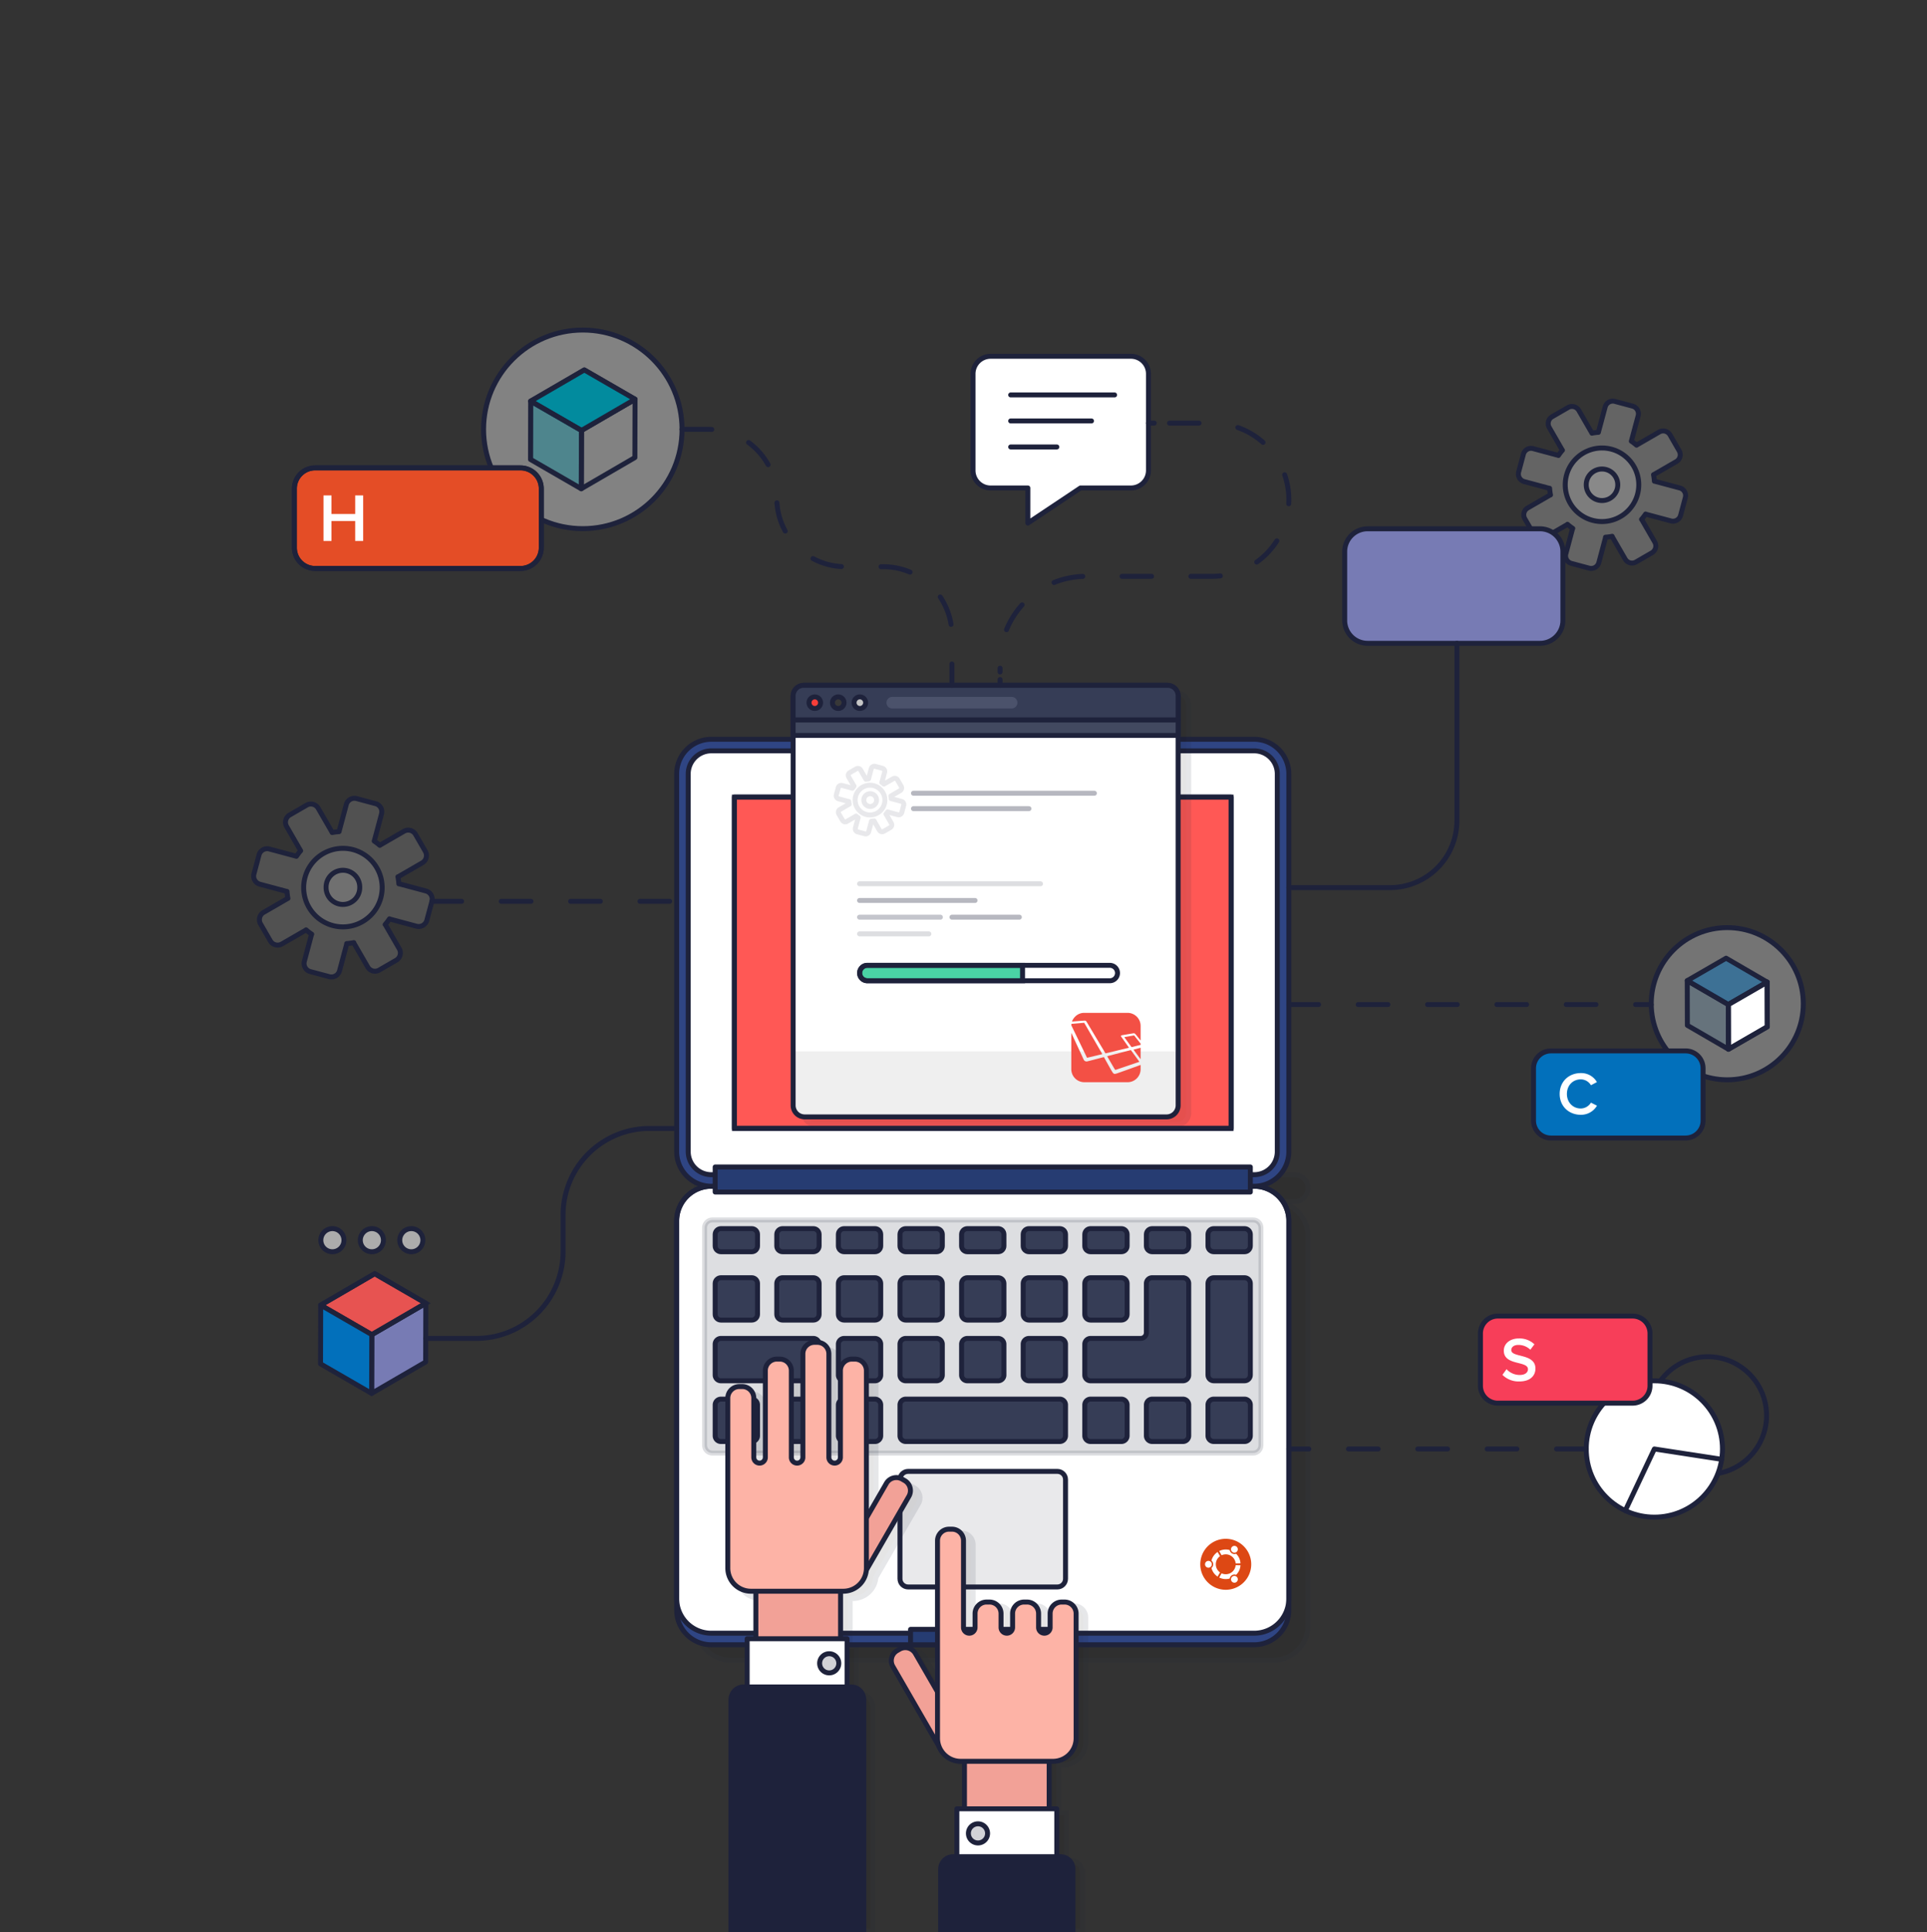 <svg width="389" height="390" viewBox="0 0 389 390" fill="none" xmlns="http://www.w3.org/2000/svg">
    <rect x="0" y="0" width="389" height="390" fill="#333333" stroke="none"/>
    <g clip-path="url(#139lgql7ia)">
        <g opacity=".39" fill="#fff">
            <path opacity=".39" d="M69.224 187.072a7.925 7.925 0 0 0 7.923-7.927c0-4.378-3.547-7.928-7.923-7.928a7.926 7.926 0 0 0-7.923 7.928 7.925 7.925 0 0 0 7.923 7.927z"/>
            <path opacity=".39" d="M69.224 182.543a3.397 3.397 0 0 0 3.396-3.398 3.397 3.397 0 1 0-6.791 0 3.397 3.397 0 0 0 3.395 3.398z"/>
            <path opacity=".39" d="m81.56 167.772-4.9 2.832.007.012a11.534 11.534 0 0 0-1.13-.868l.013.004 1.465-5.47a1.698 1.698 0 0 0-1.2-2.08l-3.827-1.026a1.698 1.698 0 0 0-2.08 1.201l-1.464 5.47h.008c-.47.032-.936.093-1.398.184l.006-.004-2.83-4.904a1.705 1.705 0 0 0-1.692-.835 1.705 1.705 0 0 0-.627.213l-3.43 1.983a1.702 1.702 0 0 0-.622 2.321l2.83 4.903.005-.003c-.31.355-.596.73-.86 1.121l.003-.007-5.467-1.466a1.698 1.698 0 0 0-2.08 1.201l-1.024 3.829a1.7 1.7 0 0 0 1.2 2.08l5.467 1.466.003-.013c.033.474.095.946.187 1.412l-.008-.012-4.9 2.831a1.698 1.698 0 0 0-.623 2.32l1.982 3.433a1.709 1.709 0 0 0 1.031.792 1.694 1.694 0 0 0 1.289-.17l4.9-2.831-.01-.019c.362.317.744.61 1.144.877l-.024-.006-1.465 5.469a1.7 1.7 0 0 0 1.2 2.081l3.827 1.026a1.701 1.701 0 0 0 2.08-1.201l1.464-5.47-.029-.008a11.25 11.25 0 0 0 1.44-.189l-.025.015 2.83 4.903a1.709 1.709 0 0 0 1.031.792 1.687 1.687 0 0 0 1.288-.17l3.431-1.983a1.698 1.698 0 0 0 .622-2.32l-2.83-4.904-.025.014c.32-.364.615-.75.884-1.153l-.008.029 5.467 1.466a1.713 1.713 0 0 0 1.288-.17 1.705 1.705 0 0 0 .791-1.032l1.025-3.828a1.692 1.692 0 0 0-.17-1.289 1.709 1.709 0 0 0-1.03-.792l-5.47-1.463-.007.023c-.031-.48-.094-.957-.187-1.429l.011.019 4.902-2.831a1.7 1.7 0 0 0 .621-2.321l-1.982-3.433a1.698 1.698 0 0 0-2.318-.622z"/>
        </g>
        <path opacity=".39" d="M117.65 106.698c11.063 0 20.032-8.974 20.032-20.043 0-11.07-8.969-20.044-20.032-20.044-11.064 0-20.032 8.974-20.032 20.044s8.968 20.043 20.032 20.043z" fill="#fff"/>
        <path d="m117.375 86.872 10.821-6.292-.033 11.772-10.822 6.292.034-11.772z" stroke="#1E223B" stroke-linecap="round" stroke-linejoin="round"/>
        <path d="m107.136 80.958 10.822-6.292 10.238 5.914-10.821 6.292-10.239-5.914z" stroke="#1E223B" stroke-linecap="round" stroke-linejoin="round"/>
        <path d="m107.136 80.958 10.822-6.292 10.238 5.914-10.821 6.292-10.239-5.914z" fill="#028B9E" stroke="#1E223B" stroke-linecap="round" stroke-linejoin="round"/>
        <path opacity=".4" d="m117.375 86.872-.034 11.772-10.238-5.915.033-11.77 10.239 5.913z" fill="#028B9E" stroke="#1E223B" stroke-linecap="round" stroke-linejoin="round"/>
        <path d="m117.375 86.872-.034 11.772-10.238-5.915.033-11.77 10.239 5.913z" stroke="#1E223B" stroke-linecap="round" stroke-linejoin="round"/>
        <path d="M117.65 106.698c11.063 0 20.032-8.974 20.032-20.043 0-11.07-8.969-20.044-20.032-20.044-11.064 0-20.032 8.974-20.032 20.044s8.968 20.043 20.032 20.043z" stroke="#1E223B" stroke-linecap="round" stroke-linejoin="round"/>
        <g style="mix-blend-mode:multiply" opacity=".11">
            <path d="M257.066 242.53H147.478a6.997 6.997 0 0 0-6.995 6.999v78.544a6.997 6.997 0 0 0 6.995 6.999h109.588a6.996 6.996 0 0 0 6.995-6.999v-78.544a6.996 6.996 0 0 0-6.995-6.999z" fill="#161616"/>
            <path d="M257.066 242.53H147.478a6.997 6.997 0 0 0-6.995 6.999v78.544a6.997 6.997 0 0 0 6.995 6.999h109.588a6.996 6.996 0 0 0 6.995-6.999v-78.544a6.996 6.996 0 0 0-6.995-6.999z" stroke="#1E223B" stroke-miterlimit="10"/>
        </g>
        <g style="mix-blend-mode:multiply" opacity=".11">
            <path d="M261.341 237.086H143.203a2.721 2.721 0 0 0 0 5.444h118.138a2.721 2.721 0 0 0 0-5.444z" fill="#161616"/>
            <path d="M261.341 237.086H143.203a2.721 2.721 0 0 0 0 5.444h118.138a2.721 2.721 0 0 0 0-5.444z" stroke="#1E223B" stroke-miterlimit="10"/>
        </g>
        <path d="M253.18 239.419H143.592a6.997 6.997 0 0 0-6.995 6.999v78.545a6.997 6.997 0 0 0 6.995 6.999H253.18a6.997 6.997 0 0 0 6.995-6.999v-78.545a6.997 6.997 0 0 0-6.995-6.999z" fill="#2F4584"/>
        <path d="M253.18 239.419H143.592a6.997 6.997 0 0 0-6.995 6.999v76.212a6.997 6.997 0 0 0 6.995 6.999H253.18a6.997 6.997 0 0 0 6.995-6.999v-76.212a6.997 6.997 0 0 0-6.995-6.999z" fill="#fff"/>
        <g style="mix-blend-mode:multiply" opacity=".11">
            <path d="M216.845 324.118h-.583a2.332 2.332 0 0 0-2.331 2.333v2.789a1.166 1.166 0 1 1-2.332 0v-2.789a2.334 2.334 0 0 0-2.332-2.333h-.583a2.332 2.332 0 0 0-2.331 2.333v2.789a1.166 1.166 0 1 1-2.332 0v-2.789a2.334 2.334 0 0 0-2.332-2.333h-.583a2.332 2.332 0 0 0-2.331 2.333v2.789a1.166 1.166 0 1 1-2.332 0v-17.497a2.336 2.336 0 0 0-2.332-2.333h-.583a2.332 2.332 0 0 0-2.331 2.333v30.497l-4.472-7.751a2.317 2.317 0 0 0-2.325-1.148c-.304.04-.597.14-.862.293l-.505.292a2.326 2.326 0 0 0-1.148 2.326c.04.304.14.597.293.862l9.344 16.193a4.665 4.665 0 0 0 4.335 2.955h.777v9.586H195.1v9.669h-.752a2.524 2.524 0 0 0-2.52 2.522v11.767h26.72v-11.767a2.524 2.524 0 0 0-2.521-2.522h-.755v-9.669h-1.536v-9.586h.777a4.663 4.663 0 0 0 4.664-4.666v-25.145a2.334 2.334 0 0 0-2.332-2.333z" fill="#161616"/>
            <path d="M216.845 324.118h-.583a2.332 2.332 0 0 0-2.331 2.333v2.789a1.166 1.166 0 1 1-2.332 0v-2.789a2.334 2.334 0 0 0-2.332-2.333h-.583a2.332 2.332 0 0 0-2.331 2.333v2.789a1.166 1.166 0 1 1-2.332 0v-2.789a2.334 2.334 0 0 0-2.332-2.333h-.583a2.332 2.332 0 0 0-2.331 2.333v2.789a1.166 1.166 0 1 1-2.332 0v-17.497a2.336 2.336 0 0 0-2.332-2.333h-.583a2.332 2.332 0 0 0-2.331 2.333v30.497l-4.472-7.751a2.317 2.317 0 0 0-2.325-1.148c-.304.04-.597.14-.862.293l-.505.292a2.326 2.326 0 0 0-1.148 2.326c.04.304.14.597.293.862l9.344 16.193a4.665 4.665 0 0 0 4.335 2.955h.777v9.586H195.1v9.669h-.752a2.524 2.524 0 0 0-2.52 2.522v11.767h26.72v-11.767a2.524 2.524 0 0 0-2.521-2.522h-.755v-9.669h-1.536v-9.586h.777a4.663 4.663 0 0 0 4.664-4.666v-25.145a2.334 2.334 0 0 0-2.332-2.333z" stroke="#1E223B" stroke-miterlimit="10"/>
        </g>
        <g style="mix-blend-mode:multiply" opacity=".11">
            <path d="M172.18 322.63a4.661 4.661 0 0 0 4.642-4.25l8.597-14.899a2.334 2.334 0 0 0-.855-3.188l-.505-.292a2.344 2.344 0 0 0-1.771-.233 2.334 2.334 0 0 0-1.416 1.089l-4.032 6.988V278.11a2.333 2.333 0 0 0-2.331-2.333h-.583a2.33 2.33 0 0 0-2.332 2.333v17.497a1.169 1.169 0 0 1-1.166 1.167 1.166 1.166 0 0 1-1.166-1.167v-20.878c0-.619-.245-1.212-.682-1.65a2.335 2.335 0 0 0-1.649-.683h-.583a2.335 2.335 0 0 0-2.332 2.333v20.879a1.166 1.166 0 0 1-2.331 0V278.11a2.336 2.336 0 0 0-2.332-2.333h-.583a2.335 2.335 0 0 0-2.332 2.333v17.498a1.166 1.166 0 0 1-2.331 0v-11.957a2.336 2.336 0 0 0-2.332-2.333h-.583a2.335 2.335 0 0 0-2.332 2.333v34.313a4.67 4.67 0 0 0 4.664 4.666h1.002v9.585h-1.76v9.669h-.755a2.52 2.52 0 0 0-2.521 2.522v45.4h26.72v-45.4a2.519 2.519 0 0 0-2.52-2.522h-.756v-9.669h-1.309v-9.585h.555z" fill="#161616"/>
            <path d="M172.18 322.63a4.661 4.661 0 0 0 4.642-4.25l8.597-14.899a2.334 2.334 0 0 0-.855-3.188l-.505-.292a2.344 2.344 0 0 0-1.771-.233 2.334 2.334 0 0 0-1.416 1.089l-4.032 6.988V278.11a2.333 2.333 0 0 0-2.331-2.333h-.583a2.33 2.33 0 0 0-2.332 2.333v17.497a1.169 1.169 0 0 1-1.166 1.167 1.166 1.166 0 0 1-1.166-1.167v-20.878c0-.619-.245-1.212-.682-1.65a2.335 2.335 0 0 0-1.649-.683h-.583a2.335 2.335 0 0 0-2.332 2.333v20.879a1.166 1.166 0 0 1-2.331 0V278.11a2.336 2.336 0 0 0-2.332-2.333h-.583a2.335 2.335 0 0 0-2.332 2.333v17.498a1.166 1.166 0 0 1-2.331 0v-11.957a2.336 2.336 0 0 0-2.332-2.333h-.583a2.335 2.335 0 0 0-2.332 2.333v34.313a4.67 4.67 0 0 0 4.664 4.666h1.002v9.585h-1.76v9.669h-.755a2.52 2.52 0 0 0-2.521 2.522v45.4h26.72v-45.4a2.519 2.519 0 0 0-2.52-2.522h-.756v-9.669h-1.309v-9.585h.555z" stroke="#1E223B" stroke-miterlimit="10"/>
        </g>
        <path opacity=".15" d="M252.986 246.224h-109.2c-.858 0-1.554.696-1.554 1.555v43.938c0 .859.696 1.556 1.554 1.556h109.2c.859 0 1.555-.697 1.555-1.556v-43.938c0-.859-.696-1.555-1.555-1.555z" fill="#1E223B" stroke="#1E223B" stroke-miterlimit="11"/>
        <path d="M253.18 239.419H143.592a6.997 6.997 0 0 0-6.995 6.999v76.212a6.997 6.997 0 0 0 6.995 6.999H253.18a6.997 6.997 0 0 0 6.995-6.999v-76.212a6.997 6.997 0 0 0-6.995-6.999z" stroke="#1E223B" stroke-linecap="round" stroke-linejoin="round"/>
        <path d="M253.18 239.419H143.592a6.997 6.997 0 0 0-6.995 6.999v78.545a6.997 6.997 0 0 0 6.995 6.999H253.18a6.997 6.997 0 0 0 6.995-6.999v-78.545a6.997 6.997 0 0 0-6.995-6.999z" stroke="#1E223B" stroke-linecap="round" stroke-linejoin="round"/>
        <path d="M253.18 149.21H143.592a6.996 6.996 0 0 0-6.995 6.999v76.211a6.996 6.996 0 0 0 6.995 6.999H253.18a6.997 6.997 0 0 0 6.995-6.999v-76.211a6.997 6.997 0 0 0-6.995-6.999z" fill="#2F4584"/>
        <path d="M253.18 149.21H143.592a6.996 6.996 0 0 0-6.995 6.999v76.211a6.996 6.996 0 0 0 6.995 6.999H253.18a6.997 6.997 0 0 0 6.995-6.999v-76.211a6.997 6.997 0 0 0-6.995-6.999z" stroke="#1E223B" stroke-linecap="round" stroke-linejoin="round"/>
        <path d="M257.844 232.42v-76.211a4.665 4.665 0 0 0-4.664-4.666H143.592a4.665 4.665 0 0 0-4.663 4.666v76.211a4.665 4.665 0 0 0 4.663 4.666H253.18a4.665 4.665 0 0 0 4.664-4.666z" fill="#fff"/>
        <path d="M248.518 227.754v-66.879H148.256v66.879h100.262z" fill="#FF5855" stroke="#1E223B" stroke-miterlimit="10"/>
        <path d="M257.844 232.42v-76.211a4.665 4.665 0 0 0-4.664-4.666H143.592a4.665 4.665 0 0 0-4.663 4.666v76.211a4.665 4.665 0 0 0 4.663 4.666H253.18a4.665 4.665 0 0 0 4.664-4.666z" stroke="#1E223B" stroke-linecap="round" stroke-linejoin="round"/>
        <path d="M248.518 227.754v-66.879H148.256v66.879h100.262z" stroke="#1E223B" stroke-linecap="round" stroke-linejoin="round"/>
        <path opacity=".1" d="M213.445 296.967h-30.118c-.912 0-1.651.74-1.651 1.652v20.025c0 .913.739 1.653 1.651 1.653h30.118c.912 0 1.651-.74 1.651-1.653v-20.025c0-.912-.739-1.652-1.651-1.652z" fill="#1E223B"/>
        <path d="M213.445 296.967h-30.118c-.912 0-1.651.74-1.651 1.652v20.025c0 .913.739 1.653 1.651 1.653h30.118c.912 0 1.651-.74 1.651-1.653v-20.025c0-.912-.739-1.652-1.651-1.652z" stroke="#1E223B" stroke-linecap="round" stroke-linejoin="round"/>
        <path d="M213.347 328.851h-29.534v3.11h29.534v-3.11z" fill="#263C72"/>
        <path d="M213.347 328.851h-29.534v3.11h29.534v-3.11z" stroke="#1E223B" stroke-linecap="round" stroke-linejoin="round"/>
        <g style="mix-blend-mode:multiply" opacity=".11">
            <path d="M237.636 139.878h-73.059a2.333 2.333 0 0 0-2.332 2.333v82.433a2.333 2.333 0 0 0 2.332 2.333h73.059a2.332 2.332 0 0 0 2.331-2.333v-82.433a2.332 2.332 0 0 0-2.331-2.333z" fill="#161616"/>
            <path d="M237.636 139.878h-73.059a2.333 2.333 0 0 0-2.332 2.333v82.433a2.333 2.333 0 0 0 2.332 2.333h73.059a2.332 2.332 0 0 0 2.331-2.333v-82.433a2.332 2.332 0 0 0-2.331-2.333z" stroke="#1E223B" stroke-miterlimit="10"/>
        </g>
        <path d="M235.499 138.322H162.44a2.333 2.333 0 0 0-2.332 2.333v82.433a2.332 2.332 0 0 0 2.332 2.333h73.059a2.332 2.332 0 0 0 2.331-2.333v-82.433a2.333 2.333 0 0 0-2.331-2.333z" fill="#fff"/>
        <path d="M160.108 212.201h77.722v10.887a2.33 2.33 0 0 1-2.331 2.333H162.44a2.332 2.332 0 0 1-2.332-2.333v-10.887z" fill="#EFEFEF"/>
        <path d="M235.499 138.322H162.44a2.333 2.333 0 0 0-2.332 2.333v82.433a2.332 2.332 0 0 0 2.332 2.333h73.059a2.332 2.332 0 0 0 2.331-2.333v-82.433a2.333 2.333 0 0 0-2.331-2.333z" stroke="#1E223B" stroke-linecap="round" stroke-linejoin="round"/>
        <path d="M162.217 138.322h73.504a2.105 2.105 0 0 1 1.492.619 2.116 2.116 0 0 1 .617 1.492v4.889h-77.722v-4.889a2.117 2.117 0 0 1 .617-1.492 2.113 2.113 0 0 1 1.492-.619z" fill="#363D56"/>
        <path d="M162.217 138.322h73.504a2.105 2.105 0 0 1 1.492.619 2.116 2.116 0 0 1 .617 1.492v4.889h-77.722v-4.889a2.117 2.117 0 0 1 .617-1.492 2.113 2.113 0 0 1 1.492-.619z" stroke="#1E223B" stroke-linecap="round" stroke-linejoin="round"/>
        <path d="M237.83 145.321h-77.722v3.111h77.722v-3.111z" fill="#424960"/>
        <path d="M237.83 145.321h-77.722v3.111h77.722v-3.111z" stroke="#1E223B" stroke-linecap="round" stroke-linejoin="round"/>
        <path d="M164.448 142.988a1.166 1.166 0 1 0-.001-2.331 1.166 1.166 0 0 0 .001 2.331z" fill="#F73E39"/>
        <path d="M164.448 142.988a1.166 1.166 0 1 0-.001-2.331 1.166 1.166 0 0 0 .001 2.331z" stroke="#1E223B" stroke-linecap="round" stroke-linejoin="round"/>
        <path d="M169.215 142.988a1.166 1.166 0 1 0 0-2.332 1.166 1.166 0 0 0 0 2.332z" fill="#383838"/>
        <path d="M169.215 142.988a1.166 1.166 0 1 0 0-2.332 1.166 1.166 0 0 0 0 2.332z" stroke="#1E223B" stroke-linecap="round" stroke-linejoin="round"/>
        <path d="M173.578 142.988a1.166 1.166 0 1 0 0-2.332 1.166 1.166 0 0 0 0 2.332z" fill="#C6C6C6"/>
        <path d="M173.578 142.988a1.166 1.166 0 1 0 0-2.332 1.166 1.166 0 0 0 0 2.332z" stroke="#1E223B" stroke-linecap="round" stroke-linejoin="round"/>
        <path opacity=".28" d="M204.215 140.655h-24.094a1.166 1.166 0 0 0 0 2.333h24.094a1.166 1.166 0 1 0 0-2.333z" fill="#8289A3"/>
        <path d="M69.224 187.072a7.925 7.925 0 0 0 7.923-7.927c0-4.378-3.547-7.928-7.923-7.928a7.926 7.926 0 0 0-7.923 7.928 7.925 7.925 0 0 0 7.923 7.927z" stroke="#1E223B" stroke-linecap="round" stroke-linejoin="round"/>
        <path d="M69.224 182.543a3.397 3.397 0 0 0 3.396-3.398 3.397 3.397 0 1 0-6.791 0 3.397 3.397 0 0 0 3.395 3.398z" stroke="#1E223B" stroke-linecap="round" stroke-linejoin="round"/>
        <path d="m81.56 167.772-4.9 2.832.007.012a11.534 11.534 0 0 0-1.13-.868l.013.004 1.465-5.47a1.698 1.698 0 0 0-1.2-2.08l-3.827-1.026a1.698 1.698 0 0 0-2.08 1.201l-1.464 5.47h.008c-.47.032-.936.093-1.398.184l.006-.004-2.83-4.904a1.705 1.705 0 0 0-1.692-.835 1.705 1.705 0 0 0-.627.213l-3.43 1.983a1.702 1.702 0 0 0-.622 2.321l2.83 4.903.005-.003c-.31.355-.596.73-.86 1.121l.003-.007-5.467-1.466a1.698 1.698 0 0 0-2.08 1.201l-1.024 3.829a1.7 1.7 0 0 0 1.2 2.08l5.467 1.466.003-.013c.033.474.095.946.187 1.412l-.008-.012-4.9 2.831a1.698 1.698 0 0 0-.623 2.32l1.982 3.433a1.709 1.709 0 0 0 1.031.792 1.694 1.694 0 0 0 1.289-.17l4.9-2.831-.01-.019c.362.317.744.61 1.144.877l-.024-.006-1.465 5.469a1.7 1.7 0 0 0 1.2 2.081l3.827 1.026a1.701 1.701 0 0 0 2.08-1.201l1.464-5.47-.029-.008a11.25 11.25 0 0 0 1.44-.189l-.025.015 2.83 4.903a1.709 1.709 0 0 0 1.031.792 1.687 1.687 0 0 0 1.288-.17l3.431-1.983a1.698 1.698 0 0 0 .622-2.32l-2.83-4.904-.025.014c.32-.364.615-.75.884-1.153l-.008.029 5.467 1.466a1.713 1.713 0 0 0 1.288-.17 1.705 1.705 0 0 0 .791-1.032l1.025-3.828a1.692 1.692 0 0 0-.17-1.289 1.709 1.709 0 0 0-1.03-.792l-5.47-1.463-.007.023c-.031-.48-.094-.957-.187-1.429l.011.019 4.902-2.831a1.7 1.7 0 0 0 .621-2.321l-1.982-3.433a1.698 1.698 0 0 0-2.318-.622z" stroke="#1E223B" stroke-linecap="round" stroke-linejoin="round"/>
        <g opacity=".32" stroke="#1E223B" stroke-linecap="round" stroke-linejoin="round">
            <path opacity=".32" d="M175.629 164.481a3.001 3.001 0 1 0 0-6.002 3.001 3.001 0 0 0 0 6.002z"/>
            <path opacity=".32" d="M175.63 162.766a1.287 1.287 0 1 0-.001-2.573 1.287 1.287 0 0 0 .001 2.573z"/>
            <path opacity=".32" d="m181.976 161.74-2.07-.555v.005a4.212 4.212 0 0 0-.07-.535l.003.004 1.856-1.072a.645.645 0 0 0 .233-.878l-.75-1.3a.636.636 0 0 0-.641-.316.646.646 0 0 0-.237.08l-1.856 1.073v.002a4.336 4.336 0 0 0-.424-.326h.002l.555-2.071a.644.644 0 0 0-.454-.788l-1.45-.389a.642.642 0 0 0-.787.455l-.554 2.071h.002a4.295 4.295 0 0 0-.53.07h.003l-1.072-1.856a.642.642 0 0 0-.878-.236l-1.299.75a.64.64 0 0 0-.299.391.64.64 0 0 0 .064.488l1.071 1.857.004-.002a4.395 4.395 0 0 0-.328.427v-.005l-2.069-.555a.644.644 0 0 0-.788.455l-.388 1.449a.648.648 0 0 0 .454.789l2.07.555.002-.009c.013.182.037.363.072.542l-.005-.008-1.856 1.072a.633.633 0 0 0-.299.39.644.644 0 0 0 .064.489l.75 1.299a.68.68 0 0 0 .165.189.644.644 0 0 0 .713.047l1.856-1.072-.005-.01c.138.121.283.232.436.335l-.011-.003-.554 2.071a.644.644 0 0 0 .454.788l1.449.389a.64.64 0 0 0 .787-.455l.557-2.071-.01-.003c.182-.012.364-.037.544-.072l-.01.006 1.071 1.857a.646.646 0 0 0 .879.235l1.299-.75a.643.643 0 0 0 .235-.879l-1.071-1.857-.008.005c.12-.138.231-.282.332-.433v.008l2.07.555a.645.645 0 0 0 .787-.455l.389-1.45a.645.645 0 0 0-.455-.787z"/>
        </g>
        <g opacity=".49" fill="#fff">
            <path opacity=".49" d="M323.391 105.267a7.423 7.423 0 0 0 7.421-7.425c0-4.1-3.323-7.425-7.421-7.425a7.424 7.424 0 0 0-7.421 7.425 7.423 7.423 0 0 0 7.421 7.425z"/>
            <path opacity=".49" d="M323.391 101.024a3.181 3.181 0 1 0 0-6.363 3.181 3.181 0 0 0 0 6.363z"/>
            <path opacity=".49" d="m334.946 87.19-4.59 2.652.007.012a10.528 10.528 0 0 0-1.059-.813l.013.004 1.372-5.123a1.592 1.592 0 0 0-1.125-1.949l-3.584-.96a1.583 1.583 0 0 0-1.673.567 1.593 1.593 0 0 0-.275.557l-1.371 5.123.007.002c-.44.03-.878.088-1.311.173l.005-.004-2.65-4.593a1.59 1.59 0 0 0-2.172-.583l-3.214 1.856a1.581 1.581 0 0 0-.741.966 1.597 1.597 0 0 0 .158 1.208l2.651 4.593.005-.004c-.29.333-.559.684-.805 1.05v-.007l-5.12-1.373a1.587 1.587 0 0 0-1.947 1.125l-.961 3.586a1.595 1.595 0 0 0 1.125 1.949l5.12 1.372.003-.012c.03.444.089.886.175 1.322l-.007-.011-4.591 2.651a1.577 1.577 0 0 0-.466.41 1.601 1.601 0 0 0-.117 1.764l1.856 3.215a1.588 1.588 0 0 0 2.172.583l4.59-2.652-.01-.018c.339.297.697.571 1.071.822l-.022-.006-1.371 5.123a1.6 1.6 0 0 0 .158 1.207 1.607 1.607 0 0 0 .966.742l3.584.96a1.596 1.596 0 0 0 1.207-.159 1.596 1.596 0 0 0 .741-.966l1.371-5.122-.026-.008c.452-.03.903-.089 1.348-.177l-.023.013 2.65 4.593a1.578 1.578 0 0 0 .965.742 1.601 1.601 0 0 0 1.208-.158l3.213-1.857a1.578 1.578 0 0 0 .782-1.585 1.573 1.573 0 0 0-.2-.588l-2.65-4.593-.023.013c.299-.342.575-.702.828-1.08l-.007.027 5.12 1.373a1.589 1.589 0 0 0 1.947-1.125l.96-3.586a1.592 1.592 0 0 0-1.124-1.949l-5.12-1.372-.006.022c-.029-.45-.088-.897-.175-1.34l.01.018 4.591-2.652a1.589 1.589 0 0 0 .782-1.585 1.576 1.576 0 0 0-.2-.588l-1.85-3.214a1.596 1.596 0 0 0-1.587-.783 1.585 1.585 0 0 0-.588.2z"/>
        </g>
        <path d="M323.394 105.267a7.423 7.423 0 0 0 7.421-7.425c0-4.1-3.323-7.425-7.421-7.425a7.423 7.423 0 0 0-7.421 7.425 7.423 7.423 0 0 0 7.421 7.425z" stroke="#1E223B" stroke-linecap="round" stroke-linejoin="round"/>
        <path d="M323.394 101.024a3.181 3.181 0 0 0 3.18-3.182 3.181 3.181 0 1 0-3.18 3.182z" stroke="#1E223B" stroke-linecap="round" stroke-linejoin="round"/>
        <path d="m339.092 98.485-5.12-1.372-.004.013c-.03-.445-.088-.886-.174-1.323l.007.011 4.59-2.651a1.592 1.592 0 0 0 .583-2.174l-1.854-3.216a1.592 1.592 0 0 0-2.172-.583l-4.591 2.651.004.008c-.332-.291-.683-.56-1.049-.807h.006l1.372-5.123a1.592 1.592 0 0 0-1.124-1.949l-3.584-.96a1.592 1.592 0 0 0-1.948 1.124l-1.372 5.123h.007c-.441.03-.879.088-1.312.173l.007-.004-2.65-4.592a1.59 1.59 0 0 0-2.173-.584l-3.213 1.857a1.585 1.585 0 0 0-.782 1.585c.027.207.094.407.199.588l2.65 4.593.011-.006a10.5 10.5 0 0 0-.812 1.059l.004-.013-5.12-1.373a1.59 1.59 0 0 0-1.948 1.125l-.96 3.586a1.592 1.592 0 0 0 1.124 1.949l5.12 1.372.006-.02c.03.45.089.898.177 1.34l-.012-.02-4.59 2.652a1.578 1.578 0 0 0-.742.965 1.601 1.601 0 0 0 .159 1.208l1.855 3.215a1.592 1.592 0 0 0 2.172.583l4.591-2.651-.014-.025c.342.299.702.576 1.079.829l-.026-.007-1.372 5.123a1.596 1.596 0 0 0 .159 1.207 1.578 1.578 0 0 0 .965.742l3.584.961a1.58 1.58 0 0 0 1.207-.159 1.603 1.603 0 0 0 .741-.966l1.372-5.123-.026-.007c.453-.031.903-.09 1.348-.178l-.024.014 2.651 4.593c.104.18.243.339.408.467a1.577 1.577 0 0 0 1.176.315 1.59 1.59 0 0 0 .588-.199l3.213-1.856a1.607 1.607 0 0 0 .742-.966 1.596 1.596 0 0 0-.159-1.208l-2.65-4.593-.02.012c.297-.339.571-.697.822-1.071l-.005.019 5.12 1.373a1.592 1.592 0 0 0 1.948-1.125l.96-3.586a1.592 1.592 0 0 0-1.125-1.945z" stroke="#1E223B" stroke-linecap="round" stroke-linejoin="round"/>
        <path d="M228.297 98.487h-10.181l-10.625 7.087v-7.087h-7.526a3.54 3.54 0 0 1-3.541-3.544v-19.49a3.545 3.545 0 0 1 3.541-3.543h28.332a3.54 3.54 0 0 1 3.542 3.544v19.49a3.547 3.547 0 0 1-3.542 3.543z" fill="#fff"/>
        <path d="M228.297 98.487h-10.181l-10.625 7.087v-7.087h-7.526a3.54 3.54 0 0 1-3.541-3.544v-19.49a3.545 3.545 0 0 1 3.541-3.543h28.332a3.54 3.54 0 0 1 3.542 3.544v19.49a3.547 3.547 0 0 1-3.542 3.543z" stroke="#1E223B" stroke-linecap="round" stroke-linejoin="round"/>
        <path d="M252.583 315.721a5.144 5.144 0 0 1-6.145 5.046 5.146 5.146 0 0 1-1.853-9.324 5.13 5.13 0 0 1 4.824-.475 5.136 5.136 0 0 1 3.174 4.753z" fill="#DD4814"/>
        <path d="M243.945 315.033a.691.691 0 0 0-.635.423.692.692 0 0 0 .148.749.69.69 0 0 0 .748.15.693.693 0 0 0 .309-.252.692.692 0 0 0-.084-.868.701.701 0 0 0-.223-.15.7.7 0 0 0-.263-.052zm4.902 3.122a.685.685 0 0 0-.174 1.047.691.691 0 0 0 .737.198.693.693 0 0 0 .465-.605.688.688 0 0 0-1.028-.639v-.001zm-3.411-2.435a1.997 1.997 0 0 1 .853-1.642l-.502-.841a2.987 2.987 0 0 0-1.233 1.735.962.962 0 0 1 .262 1.162.98.98 0 0 1-.262.334c.184.71.623 1.328 1.233 1.735l.502-.842a2.006 2.006 0 0 1-.853-1.64v-.001zm2.006-2.007a2.008 2.008 0 0 1 1.997 1.828l.978-.015a2.975 2.975 0 0 0-.886-1.935.957.957 0 0 1-.823-.068.962.962 0 0 1-.47-.68 2.976 2.976 0 0 0-2.118.201l.477.855c.264-.122.553-.185.845-.185v-.001zm0 4.013a1.987 1.987 0 0 1-.845-.186l-.477.855a2.98 2.98 0 0 0 2.118.2.97.97 0 0 1 .47-.68.942.942 0 0 1 .404-.126.952.952 0 0 1 .419.059 2.977 2.977 0 0 0 .886-1.936l-.978-.014a2.007 2.007 0 0 1-1.997 1.83v-.002zm1.405-4.441a.692.692 0 0 0 .761-.05.692.692 0 0 0 .034-1.062.69.69 0 0 0-.756-.099.688.688 0 0 0-.039 1.212v-.001z" fill="#fff"/>
        <path d="m75.053 269.368 10.904-6.34-.034 11.86-10.904 6.34.034-11.86z" fill="#777BB4"/>
        <path d="m75.053 269.368 10.904-6.34-.034 11.86-10.904 6.34.034-11.86z" stroke="#1E223B" stroke-linecap="round" stroke-linejoin="round"/>
        <path opacity=".88" d="m64.738 263.409 10.903-6.341 10.316 5.96-10.903 6.34-10.316-5.959z" fill="#FF5855" stroke="#1E223B" stroke-miterlimit="10"/>
        <path d="m75.053 269.368-.034 11.86-10.315-5.959.033-11.86 10.316 5.959z" fill="#0270BB"/>
        <path d="m64.738 263.409 10.903-6.341 10.316 5.96-10.903 6.34-10.316-5.959zM75.053 269.368l-.034 11.86-10.315-5.959.033-11.86 10.316 5.959z" stroke="#1E223B" stroke-linecap="round" stroke-linejoin="round"/>
        <path opacity=".59" d="M67.053 252.64a2.333 2.333 0 1 0-.002-4.665 2.333 2.333 0 0 0 .002 4.665z" fill="#fff"/>
        <path d="M67.053 252.64a2.333 2.333 0 1 0-.002-4.665 2.333 2.333 0 0 0 .002 4.665z" stroke="#1E223B" stroke-linecap="round" stroke-linejoin="round"/>
        <path opacity=".59" d="M75.02 252.64a2.333 2.333 0 1 0-.002-4.665 2.333 2.333 0 0 0 .002 4.665z" fill="#fff"/>
        <path d="M75.02 252.64a2.333 2.333 0 1 0-.002-4.665 2.333 2.333 0 0 0 .002 4.665z" stroke="#1E223B" stroke-linecap="round" stroke-linejoin="round"/>
        <path opacity=".59" d="M82.986 252.64a2.333 2.333 0 1 0-.002-4.665 2.333 2.333 0 0 0 .002 4.665z" fill="#fff"/>
        <path opacity=".32" d="M348.682 217.937c8.477 0 15.35-6.876 15.35-15.359 0-8.482-6.873-15.359-15.35-15.359-8.478 0-15.35 6.877-15.35 15.359 0 8.483 6.872 15.359 15.35 15.359z" fill="#fff"/>
        <path d="M82.986 252.64a2.333 2.333 0 1 0-.002-4.665 2.333 2.333 0 0 0 .002 4.665z" stroke="#1E223B" stroke-linecap="round" stroke-linejoin="round"/>
        <path opacity=".12" d="m348.892 202.745-8.292-4.821.025 9.02 8.293 4.821-.026-9.02z" fill="#0270BB"/>
        <path d="m348.892 202.745-8.292-4.821.025 9.02 8.293 4.821-.026-9.02z" stroke="#1E223B" stroke-linecap="round" stroke-linejoin="round"/>
        <path opacity=".47" d="m356.738 198.213-8.293-4.822-7.845 4.533 8.292 4.821 7.846-4.532z" fill="#0270BB"/>
        <path d="m356.738 198.213-8.293-4.822-7.845 4.533 8.292 4.821 7.846-4.532z" stroke="#1E223B" stroke-linecap="round" stroke-linejoin="round"/>
        <path d="m348.892 202.745.026 9.02 7.845-4.532-.026-9.02-7.845 4.532z" fill="#fff" stroke="#1E223B" stroke-linecap="round" stroke-linejoin="round"/>
        <path d="m348.892 202.745.026 9.02 7.845-4.532-.026-9.02-7.845 4.532z" stroke="#1E223B" stroke-linecap="round" stroke-linejoin="round"/>
        <path d="M348.682 217.937c8.477 0 15.35-6.876 15.35-15.359 0-8.482-6.873-15.359-15.35-15.359-8.478 0-15.35 6.877-15.35 15.359 0 8.483 6.872 15.359 15.35 15.359z" stroke="#1E223B" stroke-linecap="round" stroke-linejoin="round"/>
        <path d="M310.88 106.727h-34.811a4.62 4.62 0 0 0-4.62 4.622v13.868a4.621 4.621 0 0 0 4.62 4.623h34.811c2.552 0 4.62-2.07 4.62-4.623v-13.868a4.62 4.62 0 0 0-4.62-4.622z" fill="#777BB4"/>
        <path d="M310.88 106.727h-34.811a4.62 4.62 0 0 0-4.62 4.622v13.868a4.621 4.621 0 0 0 4.62 4.623h34.811c2.552 0 4.62-2.07 4.62-4.623v-13.868a4.62 4.62 0 0 0-4.62-4.622z" stroke="#1E223B" stroke-linecap="round" stroke-linejoin="round"/>
        <path d="M340.283 212.105h-27.201a3.515 3.515 0 0 0-3.514 3.516v10.547a3.515 3.515 0 0 0 3.514 3.516h27.201a3.515 3.515 0 0 0 3.513-3.516v-10.547a3.515 3.515 0 0 0-3.513-3.516z" fill="#0270BB"/>
        <path d="M340.283 212.105h-27.201a3.515 3.515 0 0 0-3.514 3.516v10.547a3.515 3.515 0 0 0 3.514 3.516h27.201a3.515 3.515 0 0 0 3.513-3.516v-10.547a3.515 3.515 0 0 0-3.513-3.516z" stroke="#1E223B" stroke-linecap="round" stroke-linejoin="round"/>
        <path d="M314.847 220.788c0-2.513 1.865-4.209 4.266-4.209a3.653 3.653 0 0 1 3.255 1.818l-1.207.634a2.396 2.396 0 0 0-2.048-1.183c-1.609 0-2.804 1.22-2.804 2.94 0 1.695 1.195 2.939 2.804 2.939a2.44 2.44 0 0 0 2.048-1.183l1.219.61a3.72 3.72 0 0 1-3.267 1.842c-2.401 0-4.266-1.708-4.266-4.208z" fill="#fff"/>
        <path d="M225.03 215.798c.11.158.176.145.261.109.085-.036 4.457-1.513 4.591-1.561.134-.049.091-.091.048-.158-.042-.067-1.499-2.047-1.572-2.163-.073-.115-.109-.091-.225-.055l-4.634 1.206s1.422 2.463 1.531 2.621v.001zM230.252 213.781v-2.319l-1.441.384c.393.526 1.007 1.349 1.441 1.935zM228.807 208.991c-.072.016-1.653.303-1.749.315-.096.013-.065.069-.026.124l1.392 1.911s1.701-.423 1.806-.445l.024-.006v-.253a202.595 202.595 0 0 1-1.225-1.561c-.087-.12-.149-.101-.221-.085h-.001z" fill="#F35045"/>
        <path d="M218.856 205.99c.342-.016.373.063.523.286l3.781 6.323 4.753-1.139c-.263-.374-1.459-2.07-1.575-2.231-.129-.182.003-.267.214-.303.211-.035 2.03-.341 2.186-.363.156-.023.279-.078.533.227.129.156.569.703.981 1.217v-2.958a2.629 2.629 0 0 0-2.623-2.625h-8.744a2.534 2.534 0 0 0-1.853.77 2.588 2.588 0 0 0-.63.987c.857-.07 2.215-.18 2.454-.191z" fill="#F35045"/>
        <path d="M225.459 216.649c-.401.121-.581.182-.842-.183-.194-.272-1.253-2.178-1.771-3.118-.981.257-2.777.726-3.295.851a.638.638 0 0 1-.804-.369c-.058-.131-1.54-3.328-2.485-5.378v7.346a2.628 2.628 0 0 0 2.623 2.624h8.744a2.628 2.628 0 0 0 2.623-2.624v-.863c-1.073.392-4.523 1.633-4.793 1.714z" fill="#F35045"/>
        <path d="M219.565 213.462c.142-.032 2.804-.67 2.861-.682.057-.012.094-.045.033-.15l-3.549-6.129c-.032-.055-.023-.074-.11-.069-.078.004-2.052.18-2.509.218a2.85 2.85 0 0 0-.025.292c.464.95 3.126 6.443 3.141 6.488.015.044.016.065.158.032z" fill="#F35045"/>
        <path opacity=".32" d="M184.396 160.097h36.529M184.396 163.208h23.317" stroke="#1E223B" stroke-linecap="round" stroke-linejoin="round"/>
        <path opacity=".15" d="M173.515 178.372h36.53" stroke="#1E223B" stroke-linecap="round" stroke-linejoin="round"/>
        <path opacity=".32" d="M173.515 181.742h23.317M192.168 185.112h13.602" stroke="#1E223B" stroke-linecap="round" stroke-linejoin="round"/>
        <path opacity=".26" d="M173.515 185.112h16.322" stroke="#1E223B" stroke-linecap="round" stroke-linejoin="round"/>
        <path opacity=".15" d="M173.515 188.482h13.99" stroke="#1E223B" stroke-linecap="round" stroke-linejoin="round"/>
        <path d="M175.07 194.833a1.555 1.555 0 1 0 0 3.111h31.348v-3.111H175.07z" fill="#4AD3A5" stroke="#1E223B" stroke-miterlimit="10"/>
        <path d="M224.035 194.833H175.07a1.556 1.556 0 0 0 0 3.111h48.965a1.555 1.555 0 0 0 0-3.111z" stroke="#1E223B" stroke-linecap="round" stroke-linejoin="round"/>
        <path d="M251.529 235.531H145.244a.875.875 0 0 0-.875.875v3.305c0 .483.391.875.875.875h106.285a.874.874 0 0 0 .874-.875v-3.305a.874.874 0 0 0-.874-.875z" fill="#263C72"/>
        <path d="M252.403 235.531H144.369v5.055h108.034v-5.055z" stroke="#1E223B" stroke-linecap="round" stroke-linejoin="round"/>
        <path d="M251.237 247.974h-6.218c-.644 0-1.165.522-1.165 1.166v2.333c0 .644.521 1.167 1.165 1.167h6.218c.644 0 1.166-.523 1.166-1.167v-2.333c0-.644-.522-1.166-1.166-1.166zM238.802 247.974h-6.218c-.644 0-1.166.522-1.166 1.166v2.333c0 .644.522 1.167 1.166 1.167h6.218c.644 0 1.165-.523 1.165-1.167v-2.333c0-.644-.521-1.166-1.165-1.166zM226.366 247.974h-6.218c-.644 0-1.166.522-1.166 1.166v2.333c0 .644.522 1.167 1.166 1.167h6.218c.644 0 1.166-.523 1.166-1.167v-2.333c0-.644-.522-1.166-1.166-1.166zM213.93 247.974h-6.217c-.644 0-1.166.522-1.166 1.166v2.333c0 .644.522 1.167 1.166 1.167h6.217c.644 0 1.166-.523 1.166-1.167v-2.333c0-.644-.522-1.166-1.166-1.166zM201.495 247.974h-6.218c-.644 0-1.166.522-1.166 1.166v2.333c0 .644.522 1.167 1.166 1.167h6.218c.644 0 1.166-.523 1.166-1.167v-2.333c0-.644-.522-1.166-1.166-1.166zM189.059 247.974h-6.217c-.644 0-1.166.522-1.166 1.166v2.333c0 .644.522 1.167 1.166 1.167h6.217c.644 0 1.166-.523 1.166-1.167v-2.333c0-.644-.522-1.166-1.166-1.166zM176.624 247.974h-6.218c-.644 0-1.166.522-1.166 1.166v2.333c0 .644.522 1.167 1.166 1.167h6.218c.644 0 1.166-.523 1.166-1.167v-2.333c0-.644-.522-1.166-1.166-1.166zM164.188 247.974h-6.217c-.644 0-1.166.522-1.166 1.166v2.333c0 .644.522 1.167 1.166 1.167h6.217c.644 0 1.166-.523 1.166-1.167v-2.333c0-.644-.522-1.166-1.166-1.166zM151.753 247.974h-6.218c-.644 0-1.166.522-1.166 1.166v2.333c0 .644.522 1.167 1.166 1.167h6.218c.644 0 1.166-.523 1.166-1.167v-2.333c0-.644-.522-1.166-1.166-1.166zM226.366 257.88h-6.218c-.644 0-1.166.522-1.166 1.166v6.222c0 .644.522 1.166 1.166 1.166h6.218c.644 0 1.166-.522 1.166-1.166v-6.222c0-.644-.522-1.166-1.166-1.166zM213.93 257.88h-6.217c-.644 0-1.166.522-1.166 1.166v6.222c0 .644.522 1.166 1.166 1.166h6.217c.644 0 1.166-.522 1.166-1.166v-6.222c0-.644-.522-1.166-1.166-1.166zM201.495 257.88h-6.218c-.644 0-1.166.522-1.166 1.166v6.222c0 .644.522 1.166 1.166 1.166h6.218c.644 0 1.166-.522 1.166-1.166v-6.222c0-.644-.522-1.166-1.166-1.166zM189.059 257.88h-6.217c-.644 0-1.166.522-1.166 1.166v6.222c0 .644.522 1.166 1.166 1.166h6.217c.644 0 1.166-.522 1.166-1.166v-6.222c0-.644-.522-1.166-1.166-1.166zM176.624 257.88h-6.218c-.644 0-1.166.522-1.166 1.166v6.222c0 .644.522 1.166 1.166 1.166h6.218c.644 0 1.166-.522 1.166-1.166v-6.222c0-.644-.522-1.166-1.166-1.166zM164.188 257.88h-6.217c-.644 0-1.166.522-1.166 1.166v6.222c0 .644.522 1.166 1.166 1.166h6.217c.644 0 1.166-.522 1.166-1.166v-6.222c0-.644-.522-1.166-1.166-1.166zM151.753 257.88h-6.218c-.644 0-1.166.522-1.166 1.166v6.222c0 .644.522 1.166 1.166 1.166h6.218c.644 0 1.166-.522 1.166-1.166v-6.222c0-.644-.522-1.166-1.166-1.166zM251.237 257.88h-6.218c-.644 0-1.165.522-1.165 1.166v18.475c0 .644.521 1.166 1.165 1.166h6.218c.644 0 1.166-.522 1.166-1.166v-18.475c0-.644-.522-1.166-1.166-1.166z" fill="#363D56"/>
        <path d="M238.802 257.88h-6.218c-.31 0-.606.123-.824.342a1.163 1.163 0 0 0-.342.824v9.92a1.166 1.166 0 0 1-1.166 1.167h-10.104c-.309 0-.606.123-.824.342a1.163 1.163 0 0 0-.342.824v6.222c0 .309.123.606.342.824.218.219.515.342.824.342h18.654a1.165 1.165 0 0 0 1.165-1.166v-18.475a1.162 1.162 0 0 0-1.165-1.166zM213.93 270.133h-6.217c-.644 0-1.166.522-1.166 1.166v6.222c0 .644.522 1.166 1.166 1.166h6.217c.644 0 1.166-.522 1.166-1.166v-6.222c0-.644-.522-1.166-1.166-1.166zM201.495 270.133h-6.218c-.644 0-1.166.522-1.166 1.166v6.222c0 .644.522 1.166 1.166 1.166h6.218c.644 0 1.166-.522 1.166-1.166v-6.222c0-.644-.522-1.166-1.166-1.166zM189.059 270.133h-6.217c-.644 0-1.166.522-1.166 1.166v6.222c0 .644.522 1.166 1.166 1.166h6.217c.644 0 1.166-.522 1.166-1.166v-6.222c0-.644-.522-1.166-1.166-1.166zM176.624 270.133h-6.218c-.644 0-1.166.522-1.166 1.166v6.222c0 .644.522 1.166 1.166 1.166h6.218c.644 0 1.166-.522 1.166-1.166v-6.222c0-.644-.522-1.166-1.166-1.166zM164.188 270.133h-18.653c-.644 0-1.166.522-1.166 1.166v6.222c0 .644.522 1.166 1.166 1.166h18.653c.644 0 1.166-.522 1.166-1.166v-6.222c0-.644-.522-1.166-1.166-1.166zM251.237 282.385h-6.218c-.644 0-1.165.522-1.165 1.167v6.221c0 .644.521 1.167 1.165 1.167h6.218c.644 0 1.166-.523 1.166-1.167v-6.221c0-.645-.522-1.167-1.166-1.167zM238.802 282.385h-6.218c-.644 0-1.166.522-1.166 1.167v6.221c0 .644.522 1.167 1.166 1.167h6.218c.644 0 1.165-.523 1.165-1.167v-6.221c0-.645-.521-1.167-1.165-1.167zM226.366 282.385h-6.218c-.644 0-1.166.522-1.166 1.167v6.221c0 .644.522 1.167 1.166 1.167h6.218c.644 0 1.166-.523 1.166-1.167v-6.221c0-.645-.522-1.167-1.166-1.167zM213.931 282.385h-31.089c-.644 0-1.166.522-1.166 1.167v6.221c0 .644.522 1.167 1.166 1.167h31.089c.643 0 1.165-.523 1.165-1.167v-6.221c0-.645-.522-1.167-1.165-1.167zM176.624 282.385h-6.218c-.644 0-1.166.522-1.166 1.167v6.221c0 .644.522 1.167 1.166 1.167h6.218c.644 0 1.166-.523 1.166-1.167v-6.221c0-.645-.522-1.167-1.166-1.167zM164.188 282.385h-6.217c-.644 0-1.166.522-1.166 1.167v6.221c0 .644.522 1.167 1.166 1.167h6.217c.644 0 1.166-.523 1.166-1.167v-6.221c0-.645-.522-1.167-1.166-1.167zM151.753 282.385h-6.218c-.644 0-1.166.522-1.166 1.167v6.221c0 .644.522 1.167 1.166 1.167h6.218c.644 0 1.166-.523 1.166-1.167v-6.221c0-.645-.522-1.167-1.166-1.167z" fill="#363D56"/>
        <path d="M251.237 247.974h-6.218c-.644 0-1.165.522-1.165 1.166v2.333c0 .644.521 1.167 1.165 1.167h6.218c.644 0 1.166-.523 1.166-1.167v-2.333c0-.644-.522-1.166-1.166-1.166zM238.802 247.974h-6.218c-.644 0-1.166.522-1.166 1.166v2.333c0 .644.522 1.167 1.166 1.167h6.218c.644 0 1.165-.523 1.165-1.167v-2.333c0-.644-.521-1.166-1.165-1.166zM226.366 247.974h-6.218c-.644 0-1.166.522-1.166 1.166v2.333c0 .644.522 1.167 1.166 1.167h6.218c.644 0 1.166-.523 1.166-1.167v-2.333c0-.644-.522-1.166-1.166-1.166zM213.93 247.974h-6.217c-.644 0-1.166.522-1.166 1.166v2.333c0 .644.522 1.167 1.166 1.167h6.217c.644 0 1.166-.523 1.166-1.167v-2.333c0-.644-.522-1.166-1.166-1.166zM201.495 247.974h-6.218c-.644 0-1.166.522-1.166 1.166v2.333c0 .644.522 1.167 1.166 1.167h6.218c.644 0 1.166-.523 1.166-1.167v-2.333c0-.644-.522-1.166-1.166-1.166zM189.059 247.974h-6.217c-.644 0-1.166.522-1.166 1.166v2.333c0 .644.522 1.167 1.166 1.167h6.217c.644 0 1.166-.523 1.166-1.167v-2.333c0-.644-.522-1.166-1.166-1.166zM176.624 247.974h-6.218c-.644 0-1.166.522-1.166 1.166v2.333c0 .644.522 1.167 1.166 1.167h6.218c.644 0 1.166-.523 1.166-1.167v-2.333c0-.644-.522-1.166-1.166-1.166zM164.188 247.974h-6.217c-.644 0-1.166.522-1.166 1.166v2.333c0 .644.522 1.167 1.166 1.167h6.217c.644 0 1.166-.523 1.166-1.167v-2.333c0-.644-.522-1.166-1.166-1.166zM151.753 247.974h-6.218c-.644 0-1.166.522-1.166 1.166v2.333c0 .644.522 1.167 1.166 1.167h6.218c.644 0 1.166-.523 1.166-1.167v-2.333c0-.644-.522-1.166-1.166-1.166zM226.366 257.88h-6.218c-.644 0-1.166.522-1.166 1.166v6.222c0 .644.522 1.166 1.166 1.166h6.218c.644 0 1.166-.522 1.166-1.166v-6.222c0-.644-.522-1.166-1.166-1.166zM213.93 257.88h-6.217c-.644 0-1.166.522-1.166 1.166v6.222c0 .644.522 1.166 1.166 1.166h6.217c.644 0 1.166-.522 1.166-1.166v-6.222c0-.644-.522-1.166-1.166-1.166zM201.495 257.88h-6.218c-.644 0-1.166.522-1.166 1.166v6.222c0 .644.522 1.166 1.166 1.166h6.218c.644 0 1.166-.522 1.166-1.166v-6.222c0-.644-.522-1.166-1.166-1.166zM189.059 257.88h-6.217c-.644 0-1.166.522-1.166 1.166v6.222c0 .644.522 1.166 1.166 1.166h6.217c.644 0 1.166-.522 1.166-1.166v-6.222c0-.644-.522-1.166-1.166-1.166zM176.624 257.88h-6.218c-.644 0-1.166.522-1.166 1.166v6.222c0 .644.522 1.166 1.166 1.166h6.218c.644 0 1.166-.522 1.166-1.166v-6.222c0-.644-.522-1.166-1.166-1.166zM164.188 257.88h-6.217c-.644 0-1.166.522-1.166 1.166v6.222c0 .644.522 1.166 1.166 1.166h6.217c.644 0 1.166-.522 1.166-1.166v-6.222c0-.644-.522-1.166-1.166-1.166zM151.753 257.88h-6.218c-.644 0-1.166.522-1.166 1.166v6.222c0 .644.522 1.166 1.166 1.166h6.218c.644 0 1.166-.522 1.166-1.166v-6.222c0-.644-.522-1.166-1.166-1.166zM251.237 257.88h-6.218c-.644 0-1.165.522-1.165 1.166v18.475c0 .644.521 1.166 1.165 1.166h6.218c.644 0 1.166-.522 1.166-1.166v-18.475c0-.644-.522-1.166-1.166-1.166z" stroke="#1E223B" stroke-linecap="round" stroke-linejoin="round"/>
        <path d="M238.802 257.88h-6.218c-.31 0-.606.123-.824.342a1.163 1.163 0 0 0-.342.824v9.92a1.166 1.166 0 0 1-1.166 1.167h-10.104c-.309 0-.606.123-.824.342a1.163 1.163 0 0 0-.342.824v6.222c0 .309.123.606.342.824.218.219.515.342.824.342h18.654a1.165 1.165 0 0 0 1.165-1.166v-18.475a1.162 1.162 0 0 0-1.165-1.166zM213.93 270.133h-6.217c-.644 0-1.166.522-1.166 1.166v6.222c0 .644.522 1.166 1.166 1.166h6.217c.644 0 1.166-.522 1.166-1.166v-6.222c0-.644-.522-1.166-1.166-1.166zM201.495 270.133h-6.218c-.644 0-1.166.522-1.166 1.166v6.222c0 .644.522 1.166 1.166 1.166h6.218c.644 0 1.166-.522 1.166-1.166v-6.222c0-.644-.522-1.166-1.166-1.166zM189.059 270.133h-6.217c-.644 0-1.166.522-1.166 1.166v6.222c0 .644.522 1.166 1.166 1.166h6.217c.644 0 1.166-.522 1.166-1.166v-6.222c0-.644-.522-1.166-1.166-1.166zM176.624 270.133h-6.218c-.644 0-1.166.522-1.166 1.166v6.222c0 .644.522 1.166 1.166 1.166h6.218c.644 0 1.166-.522 1.166-1.166v-6.222c0-.644-.522-1.166-1.166-1.166zM164.188 270.133h-18.653c-.644 0-1.166.522-1.166 1.166v6.222c0 .644.522 1.166 1.166 1.166h18.653c.644 0 1.166-.522 1.166-1.166v-6.222c0-.644-.522-1.166-1.166-1.166zM251.237 282.385h-6.218c-.644 0-1.165.522-1.165 1.167v6.221c0 .644.521 1.167 1.165 1.167h6.218c.644 0 1.166-.523 1.166-1.167v-6.221c0-.645-.522-1.167-1.166-1.167zM238.802 282.385h-6.218c-.644 0-1.166.522-1.166 1.167v6.221c0 .644.522 1.167 1.166 1.167h6.218c.644 0 1.165-.523 1.165-1.167v-6.221c0-.645-.521-1.167-1.165-1.167zM226.366 282.385h-6.218c-.644 0-1.166.522-1.166 1.167v6.221c0 .644.522 1.167 1.166 1.167h6.218c.644 0 1.166-.523 1.166-1.167v-6.221c0-.645-.522-1.167-1.166-1.167zM213.931 282.385h-31.089c-.644 0-1.166.522-1.166 1.167v6.221c0 .644.522 1.167 1.166 1.167h31.089c.643 0 1.165-.523 1.165-1.167v-6.221c0-.645-.522-1.167-1.165-1.167zM176.624 282.385h-6.218c-.644 0-1.166.522-1.166 1.167v6.221c0 .644.522 1.167 1.166 1.167h6.218c.644 0 1.166-.523 1.166-1.167v-6.221c0-.645-.522-1.167-1.166-1.167zM164.188 282.385h-6.217c-.644 0-1.166.522-1.166 1.167v6.221c0 .644.522 1.167 1.166 1.167h6.217c.644 0 1.166-.523 1.166-1.167v-6.221c0-.645-.522-1.167-1.166-1.167zM151.753 282.385h-6.218c-.644 0-1.166.522-1.166 1.167v6.221c0 .644.522 1.167 1.166 1.167h6.218c.644 0 1.166-.523 1.166-1.167v-6.221c0-.645-.522-1.167-1.166-1.167z" stroke="#1E223B" stroke-linecap="round" stroke-linejoin="round"/>
        <path d="M169.685 318.689h-17.099v15.554h17.099v-15.554z" fill="#F2A197"/>
        <path d="M169.685 318.689h-17.099v15.554h17.099v-15.554z" stroke="#1E223B" stroke-linecap="round" stroke-linejoin="round"/>
        <path d="M170.994 330.743h-20.168v9.921h20.168v-9.921z" fill="#fff"/>
        <path d="M170.994 330.743h-20.168v9.921h20.168v-9.921z" stroke="#1E223B" stroke-linecap="round" stroke-linejoin="round"/>
        <path d="M150.083 340.476h21.765c.671 0 1.315.275 1.79.764.475.488.741 1.151.741 1.843V390h-26.827v-46.917c0-.692.267-1.355.741-1.844a2.499 2.499 0 0 1 1.79-.763z" fill="#1E223B"/>
        <path d="M150.083 340.476h21.765c.671 0 1.315.275 1.79.764.475.488.741 1.151.741 1.843V390h-26.827v-46.917c0-.692.267-1.355.741-1.844a2.499 2.499 0 0 1 1.79-.763z" stroke="#1E223B" stroke-linecap="round" stroke-linejoin="round"/>
        <path opacity=".2" d="M167.392 337.637a1.933 1.933 0 1 0 0-3.866 1.933 1.933 0 0 0 0 3.866z" fill="#1E223B"/>
        <path d="M167.392 337.637a1.933 1.933 0 1 0 0-3.866 1.933 1.933 0 0 0 0 3.866z" stroke="#1E223B" stroke-linecap="round" stroke-linejoin="round"/>
        <path d="m182.118 298.53.504.292a2.33 2.33 0 0 1 .854 3.187l-9.91 17.174-4.543-2.625 9.91-17.174a2.33 2.33 0 0 1 3.185-.854z" fill="#F2A197"/>
        <path d="m182.118 298.53.504.292a2.33 2.33 0 0 1 .854 3.187l-9.91 17.174-4.543-2.625 9.91-17.174a2.33 2.33 0 0 1 3.185-.854z" stroke="#1E223B" stroke-linecap="round" stroke-linejoin="round"/>
        <path d="M172.569 274.305h-.583a2.331 2.331 0 0 0-2.332 2.333v17.497a1.169 1.169 0 0 1-1.166 1.167 1.165 1.165 0 0 1-1.165-1.167v-20.88a2.334 2.334 0 0 0-2.332-2.333h-.583a2.331 2.331 0 0 0-2.332 2.333v20.88a1.169 1.169 0 0 1-1.166 1.167 1.165 1.165 0 0 1-1.165-1.167v-17.497a2.334 2.334 0 0 0-2.332-2.333h-.583a2.331 2.331 0 0 0-2.332 2.333v17.497a1.165 1.165 0 1 1-2.331 0v-11.957a2.334 2.334 0 0 0-2.332-2.333h-.583a2.332 2.332 0 0 0-2.332 2.333v34.313a4.67 4.67 0 0 0 4.664 4.666h18.653a4.666 4.666 0 0 0 4.663-4.666v-39.853a2.34 2.34 0 0 0-.682-1.65 2.329 2.329 0 0 0-1.649-.683z" fill="#FDB3A6"/>
        <path d="M172.569 274.305h-.583a2.331 2.331 0 0 0-2.332 2.333v17.497a1.169 1.169 0 0 1-1.166 1.167 1.165 1.165 0 0 1-1.165-1.167v-20.88a2.334 2.334 0 0 0-2.332-2.333h-.583a2.331 2.331 0 0 0-2.332 2.333v20.88a1.169 1.169 0 0 1-1.166 1.167 1.165 1.165 0 0 1-1.165-1.167v-17.497a2.334 2.334 0 0 0-2.332-2.333h-.583a2.331 2.331 0 0 0-2.332 2.333v17.497a1.165 1.165 0 1 1-2.331 0v-11.957a2.334 2.334 0 0 0-2.332-2.333h-.583a2.332 2.332 0 0 0-2.332 2.333v34.313a4.67 4.67 0 0 0 4.664 4.666h18.653a4.666 4.666 0 0 0 4.663-4.666v-39.853a2.34 2.34 0 0 0-.682-1.65 2.329 2.329 0 0 0-1.649-.683z" stroke="#1E223B" stroke-linecap="round" stroke-linejoin="round"/>
        <path d="M211.794 353.016h-17.099v15.554h17.099v-15.554z" fill="#F2A197"/>
        <path d="M211.794 353.016h-17.099v15.554h17.099v-15.554z" stroke="#1E223B" stroke-linecap="round" stroke-linejoin="round"/>
        <path d="m194.692 350.885-4.544 2.625-9.909-17.174a2.335 2.335 0 0 1 .853-3.187l.505-.292a2.333 2.333 0 0 1 3.185.854l9.91 17.174z" fill="#F2A197"/>
        <path d="m194.692 350.885-4.544 2.625-9.909-17.174a2.335 2.335 0 0 1 .853-3.187l.505-.292a2.333 2.333 0 0 1 3.185.854l9.91 17.174z" stroke="#1E223B" stroke-linecap="round" stroke-linejoin="round"/>
        <path d="M191.586 308.632h.582a2.328 2.328 0 0 1 2.332 2.333v17.497a1.166 1.166 0 1 0 2.332 0v-2.789a2.33 2.33 0 0 1 2.331-2.333h.583a2.334 2.334 0 0 1 2.332 2.333v2.789a1.166 1.166 0 1 0 2.332 0v-2.789a2.33 2.33 0 0 1 2.331-2.333h.583a2.334 2.334 0 0 1 2.332 2.333v2.789a1.166 1.166 0 1 0 2.332 0v-2.789a2.333 2.333 0 0 1 2.331-2.333h.583a2.334 2.334 0 0 1 2.332 2.333v25.145a4.668 4.668 0 0 1-4.663 4.666h-18.654a4.668 4.668 0 0 1-4.663-4.666v-39.853a2.34 2.34 0 0 1 .683-1.65 2.335 2.335 0 0 1 1.649-.683z" fill="#FDB3A6"/>
        <path d="M191.586 308.632h.582a2.328 2.328 0 0 1 2.332 2.333v17.497a1.166 1.166 0 1 0 2.332 0v-2.789a2.33 2.33 0 0 1 2.331-2.333h.583a2.334 2.334 0 0 1 2.332 2.333v2.789a1.166 1.166 0 1 0 2.332 0v-2.789a2.33 2.33 0 0 1 2.331-2.333h.583a2.334 2.334 0 0 1 2.332 2.333v2.789a1.166 1.166 0 1 0 2.332 0v-2.789a2.333 2.333 0 0 1 2.331-2.333h.583a2.334 2.334 0 0 1 2.332 2.333v25.145a4.668 4.668 0 0 1-4.663 4.666h-18.654a4.668 4.668 0 0 1-4.663-4.666v-39.853a2.34 2.34 0 0 1 .683-1.65 2.335 2.335 0 0 1 1.649-.683z" stroke="#1E223B" stroke-linecap="round" stroke-linejoin="round"/>
        <path d="M213.329 365.07h-20.168v9.921h20.168v-9.921z" fill="#fff"/>
        <path d="M213.329 365.07h-20.168v9.921h20.168v-9.921z" stroke="#1E223B" stroke-linecap="round" stroke-linejoin="round"/>
        <path d="M192.388 374.524h21.765c.672 0 1.315.287 1.79.8.475.512.742 1.207.742 1.932V390h-26.828v-12.745c0-.724.267-1.419.741-1.931a2.443 2.443 0 0 1 1.79-.8z" fill="#1E223B"/>
        <path d="M192.405 374.739h21.679a2.52 2.52 0 0 1 2.521 2.522v12.799h-26.72v-12.799a2.525 2.525 0 0 1 2.52-2.522zM197.426 371.964a1.933 1.933 0 1 0-.002-3.866 1.933 1.933 0 0 0 .002 3.866z" stroke="#1E223B" stroke-linecap="round" stroke-linejoin="round"/>
        <path opacity=".2" d="M197.426 371.964a1.933 1.933 0 1 0-.002-3.866 1.933 1.933 0 0 0 .002 3.866z" fill="#1E223B"/>
        <path d="M204.021 79.71h20.985M204.021 84.96h16.322M204.021 90.21h9.327M231.839 85.4h1.166" stroke="#1E223B" stroke-linecap="round" stroke-linejoin="round"/>
        <path d="M236.09 85.4h8.633c4.098 0 8.028 1.628 10.926 4.528a15.462 15.462 0 0 1-10.926 26.394h-25.479a17.346 17.346 0 0 0-12.276 5.087 17.377 17.377 0 0 0-5.084 12.283v1.921" stroke="#1E223B" stroke-linecap="round" stroke-linejoin="round" stroke-dasharray="5.95 7.94"/>
        <path d="M201.884 137.156v1.166" stroke="#1E223B" stroke-linecap="round" stroke-linejoin="round"/>
        <path d="M87.188 181.912h48.787" stroke="#1E223B" stroke-linecap="round" stroke-linejoin="round" stroke-dasharray="6 8"/>
        <path d="M85.936 270.133h10.202c4.649 0 9.108-1.848 12.396-5.138a17.544 17.544 0 0 0 5.135-12.404v-7.385a17.46 17.46 0 0 1 5.108-12.34 17.442 17.442 0 0 1 12.333-5.112h5.487" stroke="#1E223B" stroke-linecap="round" stroke-linejoin="round"/>
        <path d="M137.682 86.655h5.268c3.675 0 7.199 1.46 9.797 4.06a13.869 13.869 0 0 1 4.058 9.803 13.858 13.858 0 0 0 4.058 9.803 13.858 13.858 0 0 0 9.797 4.059h7.654a13.857 13.857 0 0 1 13.855 13.864v10.078" stroke="#1E223B" stroke-linecap="round" stroke-linejoin="round" stroke-dasharray="6 8"/>
        <path d="M260.175 179.148h20.415a13.508 13.508 0 0 0 13.511-13.517V129.84M344.759 297.554c6.548 0 11.856-5.312 11.856-11.864 0-6.552-5.308-11.863-11.856-11.863s-11.857 5.311-11.857 11.863 5.309 11.864 11.857 11.864z" stroke="#1E223B" stroke-linecap="round" stroke-linejoin="round"/>
        <path d="M260.175 202.745h73.156" stroke="#1E223B" stroke-linecap="round" stroke-linejoin="round" stroke-dasharray="6 8"/>
        <path d="M333.962 306.206c7.595 0 13.752-6.16 13.752-13.759 0-7.6-6.157-13.76-13.752-13.76-7.595 0-13.752 6.16-13.752 13.76 0 7.599 6.157 13.759 13.752 13.759z" fill="#fff"/>
        <path d="M333.962 306.206c7.595 0 13.752-6.16 13.752-13.759 0-7.6-6.157-13.76-13.752-13.76-7.595 0-13.752 6.16-13.752 13.76 0 7.599 6.157 13.759 13.752 13.759z" stroke="#1E223B" stroke-linecap="round" stroke-linejoin="round"/>
        <path d="M320.21 292.447h-60.035" stroke="#1E223B" stroke-linecap="round" stroke-linejoin="round" stroke-dasharray="6 8"/>
        <path d="m328.087 304.89 5.875-12.443 13.594 2.087" stroke="#1E223B" stroke-linecap="round" stroke-linejoin="round"/>
        <path d="M329.569 265.62h-27.2a3.515 3.515 0 0 0-3.514 3.516v10.547a3.515 3.515 0 0 0 3.514 3.516h27.2a3.515 3.515 0 0 0 3.514-3.516v-10.547a3.515 3.515 0 0 0-3.514-3.516z" fill="#F73E59"/>
        <path d="M329.569 265.62h-27.2a3.515 3.515 0 0 0-3.514 3.516v10.547a3.515 3.515 0 0 0 3.514 3.516h27.2a3.515 3.515 0 0 0 3.514-3.516v-10.547a3.515 3.515 0 0 0-3.514-3.516z" stroke="#1E223B" stroke-linecap="round" stroke-linejoin="round"/>
        <path d="m303.294 277.484.83-1.144a3.602 3.602 0 0 0 2.652 1.169c1.205 0 1.671-.591 1.671-1.157 0-1.761-4.876-.666-4.876-3.747 0-1.396 1.204-2.466 3.054-2.466a4.354 4.354 0 0 1 3.13 1.182l-.83 1.095a3.405 3.405 0 0 0-2.439-.968c-.855 0-1.407.427-1.407 1.043 0 1.572 4.877.604 4.877 3.723 0 1.396-.993 2.603-3.243 2.603a4.6 4.6 0 0 1-3.419-1.333z" fill="#fff"/>
        <path d="M105.074 94.436H63.619a4.194 4.194 0 0 0-4.193 4.195v11.907a4.194 4.194 0 0 0 4.193 4.195h41.455a4.194 4.194 0 0 0 4.193-4.195V98.631a4.194 4.194 0 0 0-4.193-4.195z" fill="#E44D26" stroke="#1E223B" stroke-miterlimit="10"/>
        <path d="M105.074 94.436H63.619a4.194 4.194 0 0 0-4.193 4.195v11.907a4.194 4.194 0 0 0 4.193 4.195h41.455a4.194 4.194 0 0 0 4.193-4.195V98.631a4.194 4.194 0 0 0-4.193-4.195z" stroke="#1E223B" stroke-linecap="round" stroke-linejoin="round"/>
        <path d="M71.699 109.184v-4.027h-4.783v4.027h-1.612v-9.199h1.612v3.751H71.7v-3.751h1.612v9.199H71.7z" fill="#fff"/>
    </g>
    <defs>
        <clipPath id="139lgql7ia">
            <path fill="#fff" d="M0 0h389v390H0z"/>
        </clipPath>
    </defs>
</svg>
